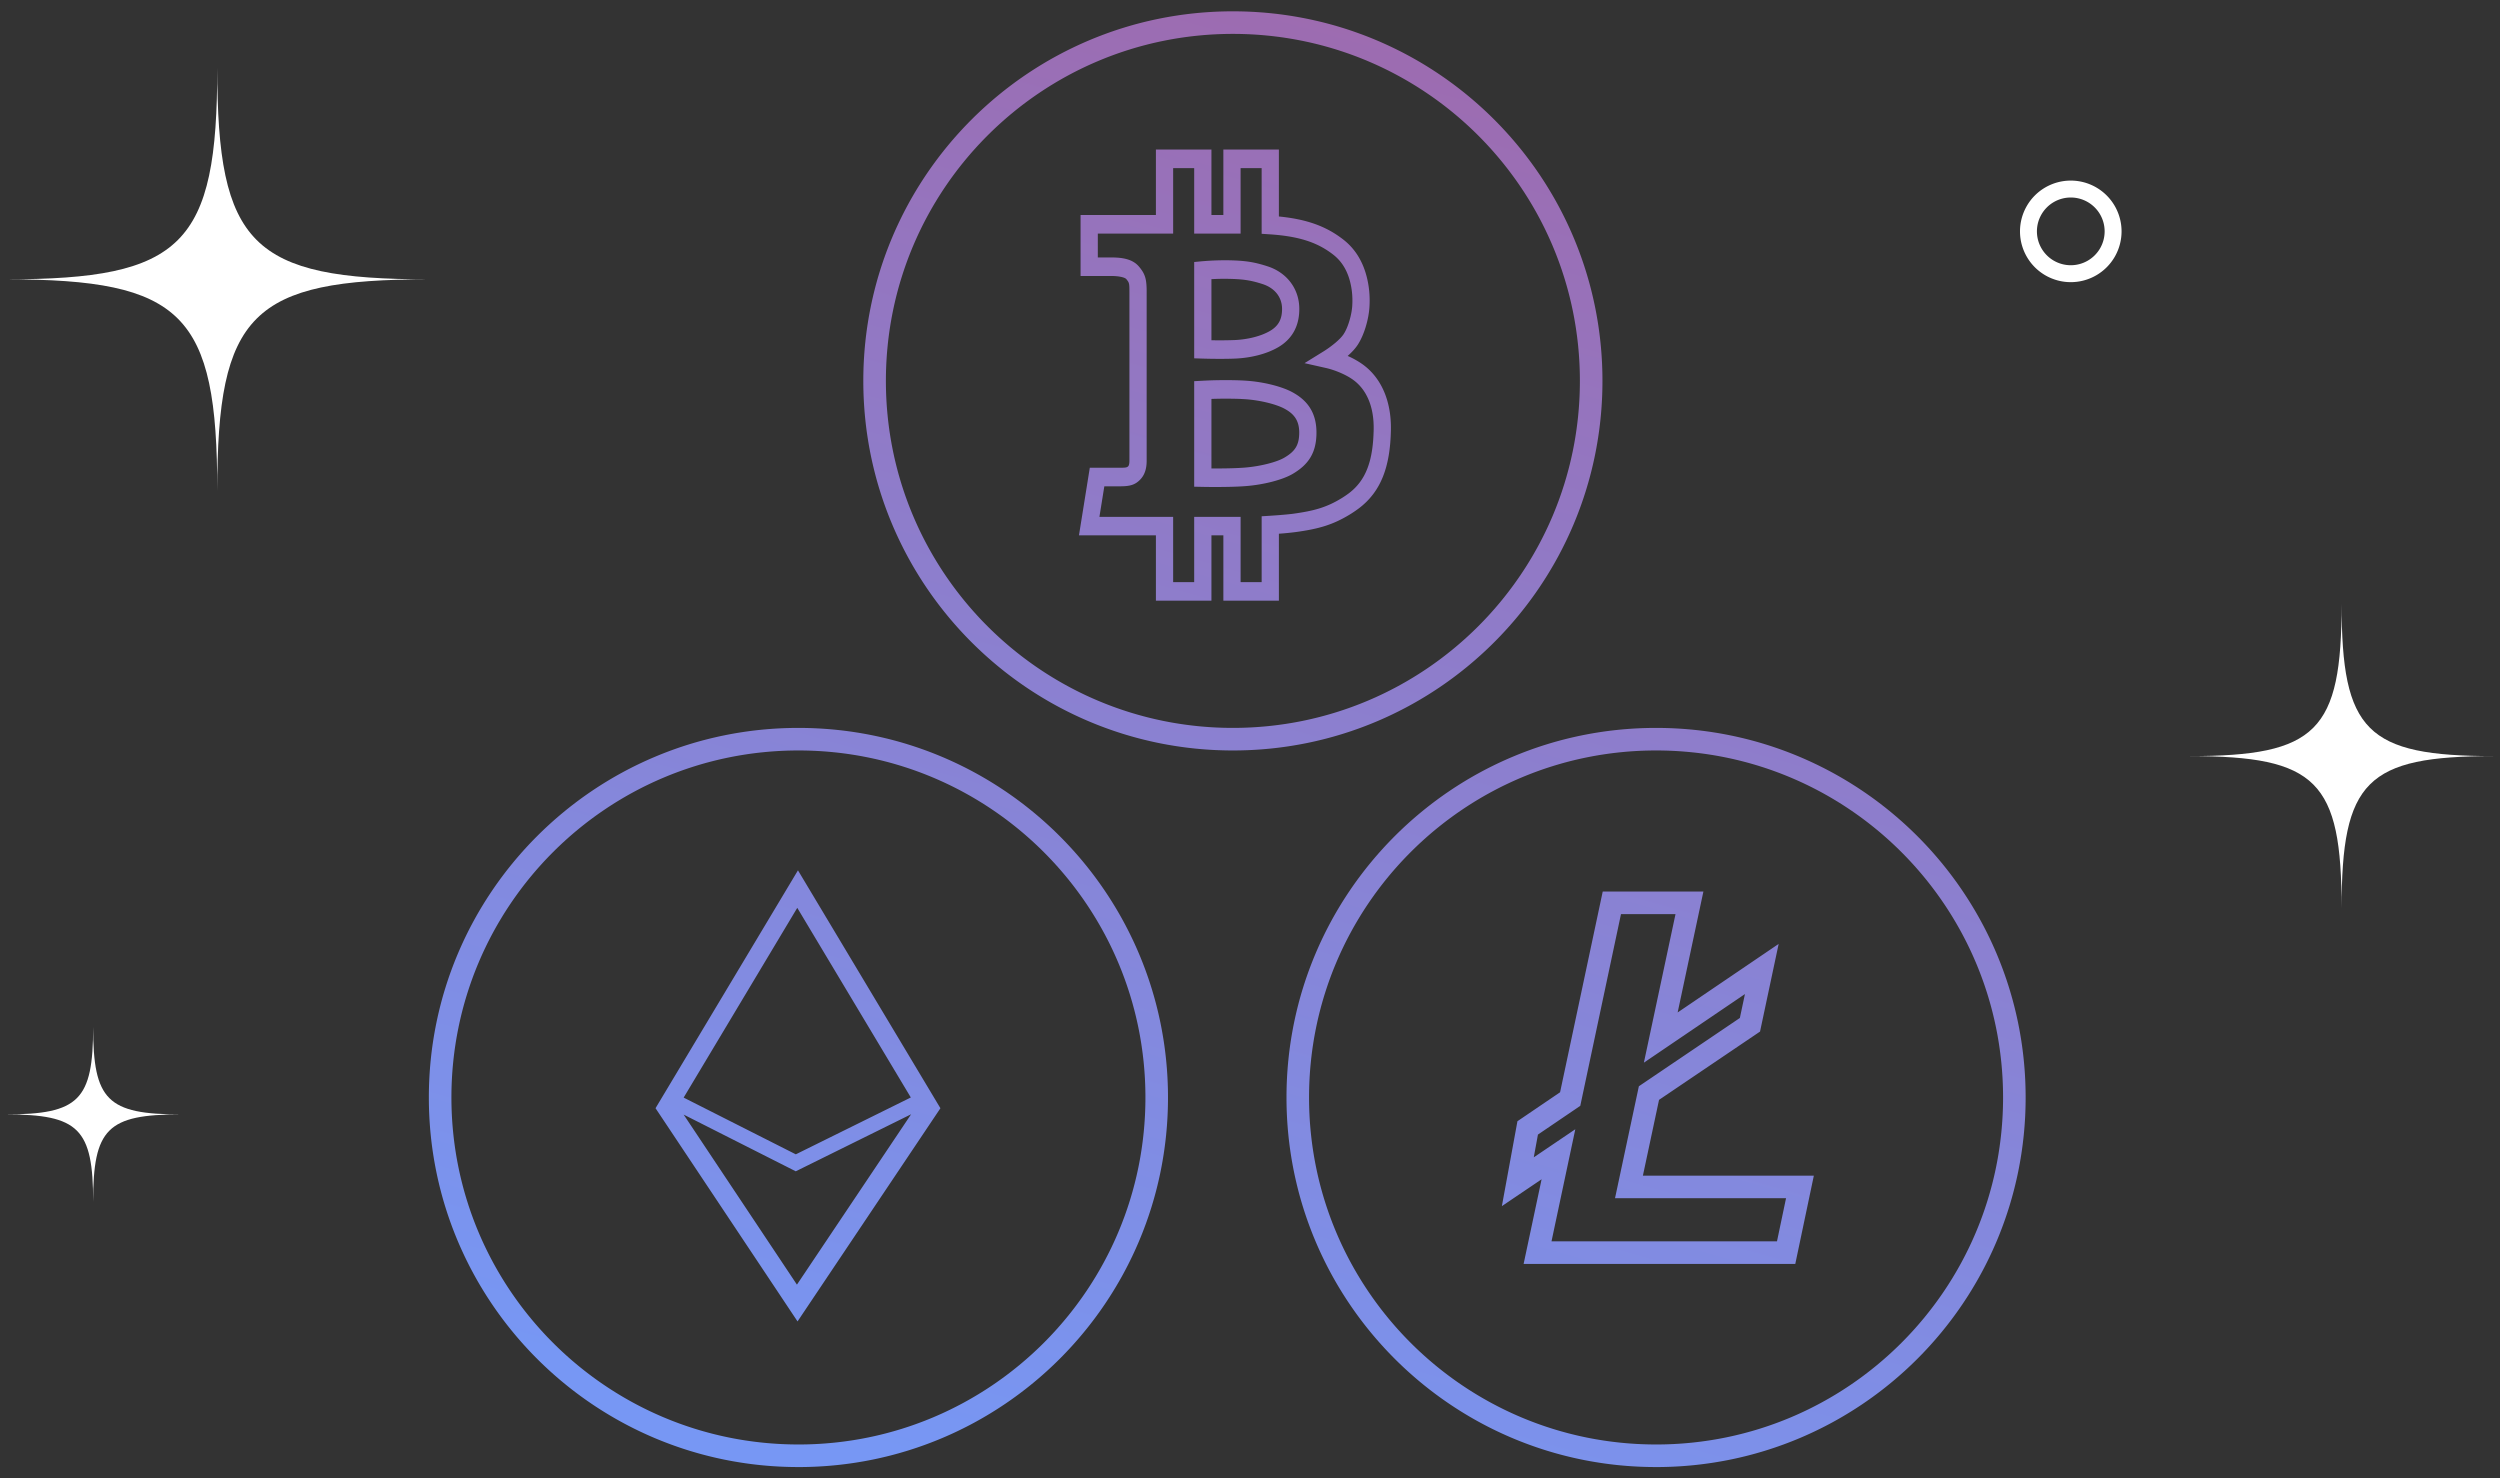 <svg viewBox="0 0 208 123" xmlns="http://www.w3.org/2000/svg" xmlns:xlink="http://www.w3.org/1999/xlink"><rect x="0" y="0" width="208" height="123" fill="#333333" stroke="none"/><linearGradient id="a" x1="79.95%" x2="50%" y1="17.892%" y2="116.55%"><stop offset="0" stop-color="#9e6aae"/><stop offset="1" stop-color="#7797f4"/></linearGradient><g fill="none" fill-rule="evenodd"><path d="m-23-23h253.5v169h-253.5z"/><path d="m30.71 71.469 11.853 19.794-11.888 17.737-11.815-17.739 11.85-19.791zm-9.51 18.909 9.332 4.72 9.568-4.73-9.447-15.777zm0 1.414 9.425 14.148 9.5-14.175-9.598 4.745zm94.032 5.079-1.544 7.346h-22.603l1.496-7.043-3.305 2.234 1.295-7.065 3.548-2.409 3.548-16.7h8.376l-2.142 10.06 8.404-5.704-1.549 7.293-8.404 5.683-1.343 6.305zm-16.542 1.877 1.983-9.313 8.404-5.683.422-1.988-8.408 5.707 2.632-12.36h-4.536l-3.387 15.952-3.523 2.392-.347 1.893 3.456-2.337-1.981 9.328h18.76l.754-3.59h-14.229zm-21.687-69.803c.33.178.635.374.906.593 1.39 1.117 2.18 2.97 2.134 5.303-.06 3.005-.792 5.117-2.706 6.542a9.176 9.176 0 0 1 -.656.446c-1.478.913-2.677 1.235-4.543 1.495a24.45 24.45 0 0 1 -1.414.14v5.569h-4.62v-5.433h-.993v5.432h-4.62v-5.432h-6.402l.902-5.625h2.51c.494 0 .587-.025.686-.125.058-.058.1-.215.1-.453v-14.063c0-.706-.016-.762-.262-1.056-.124-.147-.636-.257-1.242-.257h-2.56v-5.072h6.268v-5.449h4.62v5.448h.992v-5.448h4.62v5.57c2.29.225 3.94.802 5.394 1.948 1.036.817 1.663 1.948 1.96 3.263.195.858.227 1.645.177 2.372-.067.98-.432 2.28-.98 3.106-.204.308-.484.61-.828.914.19.083.375.173.557.271zm-.642 1.38a7.227 7.227 0 0 0 -1.152-.49 6.026 6.026 0 0 0 -.512-.147l-1.84-.415 1.63-1.009a8.708 8.708 0 0 0 .948-.696c.302-.256.536-.5.67-.702.378-.57.669-1.605.719-2.326.04-.58.014-1.215-.14-1.893-.223-.984-.675-1.8-1.415-2.383-1.342-1.058-2.912-1.55-5.307-1.71l-.673-.044v-5.466h-1.751v5.447h-3.862v-5.447h-1.75v5.447h-6.268v1.987h1.125c1.014 0 1.807.17 2.307.768.512.61.632 1.03.632 2.088v14.064c0 .623-.148 1.17-.554 1.579-.423.427-.842.542-1.667.542h-1.301l-.408 2.54h6.133v5.432h1.751v-5.432h3.862v5.432h1.751v-5.479l.676-.042c.83-.052 1.571-.117 1.989-.175 1.691-.236 2.741-.518 4.013-1.304.189-.117.374-.242.554-.376 1.462-1.089 2.037-2.747 2.087-5.307.038-1.847-.55-3.224-1.558-4.035-.199-.16-.43-.31-.689-.449zm-11.25-2.958a34.115 34.115 0 0 0 1.905-.015c1.12-.046 2.227-.325 2.974-.764.698-.41 1.018-.99.996-1.891-.022-.915-.601-1.67-1.605-1.999-1.043-.34-1.695-.422-2.988-.443h-.04c-.395-.005-.819.007-1.242.03zm-.78-6.572.16-.013a22.554 22.554 0 0 1 1.877-.07h.046c1.415.023 2.191.12 3.385.51 1.574.517 2.582 1.83 2.621 3.435.036 1.485-.577 2.601-1.743 3.285-.96.564-2.28.897-3.606.951a25.5 25.5 0 0 1 -.668.018 46.65 46.65 0 0 1 -2.03-.018l-.697-.022v-8.014zm8.084 14.253c0-1.012-.44-1.567-1.24-1.994-.645-.345-1.929-.688-3.225-.78a19.156 19.156 0 0 0 -.855-.038 35.518 35.518 0 0 0 -1.984.012v5.785c.545.004 1.113 0 1.65-.015.418-.012.791-.03 1.109-.055 1.304-.103 2.676-.456 3.31-.829.866-.51 1.235-1.018 1.235-2.086zm-.546 3.44c-.842.494-2.403.896-3.895 1.013-.342.027-.737.046-1.174.058a51.891 51.891 0 0 1 -2.421.007l-.703-.015v-8.779l.681-.037.163-.008a37.265 37.265 0 0 1 2.608-.033c.326.008.632.022.916.042 1.477.104 2.945.496 3.769.937 1.237.659 2.037 1.668 2.037 3.375 0 1.72-.7 2.686-1.981 3.44zm30.235 82.629c-16.982 0-30.748-13.767-30.748-30.749s13.766-30.748 30.748-30.748 30.749 13.767 30.749 30.75c0 16.981-13.767 30.748-30.749 30.748zm0-1.878c15.945 0 28.871-12.926 28.871-28.87 0-15.946-12.926-28.872-28.87-28.872-15.946 0-28.872 12.926-28.872 28.871s12.926 28.87 28.871 28.87zm-71.355 1.878c-16.982 0-30.749-13.767-30.749-30.749s13.767-30.748 30.749-30.748 30.748 13.767 30.748 30.75c0 16.981-13.766 30.748-30.748 30.748zm0-1.878c15.945 0 28.87-12.926 28.87-28.87 0-15.946-12.925-28.872-28.87-28.872s-28.871 12.926-28.871 28.871 12.926 28.87 28.87 28.87zm36.147-57.742c-16.982 0-30.749-13.766-30.749-30.748s13.767-30.749 30.749-30.749 30.748 13.767 30.748 30.749-13.766 30.748-30.748 30.748zm0-1.878c15.945 0 28.87-12.925 28.87-28.87s-12.924-28.871-28.869-28.871-28.871 12.926-28.871 28.87c0 15.946 12.926 28.871 28.87 28.871z" fill="url(#a)" transform="translate(35.68 .942)"/><g fill="#fff"><path d="m18.076 40.844c0-14.738-2.867-17.604-17.604-17.604 14.737 0 17.604-2.865 17.604-17.604 0 14.739 2.866 17.604 17.605 17.604-14.74 0-17.605 2.866-17.605 17.604zm176.746 34.739c0-10.612-2.064-12.675-12.675-12.675 10.61 0 12.675-2.063 12.675-12.675 0 10.612 2.063 12.675 12.675 12.675-10.612 0-12.675 2.063-12.675 12.675zm-187.073 24.411c0-6.092-1.185-7.276-7.277-7.276 6.092 0 7.277-1.184 7.277-7.276 0 6.092 1.184 7.276 7.276 7.276-6.092 0-7.276 1.184-7.276 7.276z"/><path d="m172.289 23.475a4.225 4.225 0 1 1 0-8.45 4.225 4.225 0 0 1 0 8.45zm0-1.408a2.817 2.817 0 1 0 0-5.634 2.817 2.817 0 0 0 0 5.634z" fill-rule="nonzero"/></g></g></svg>
